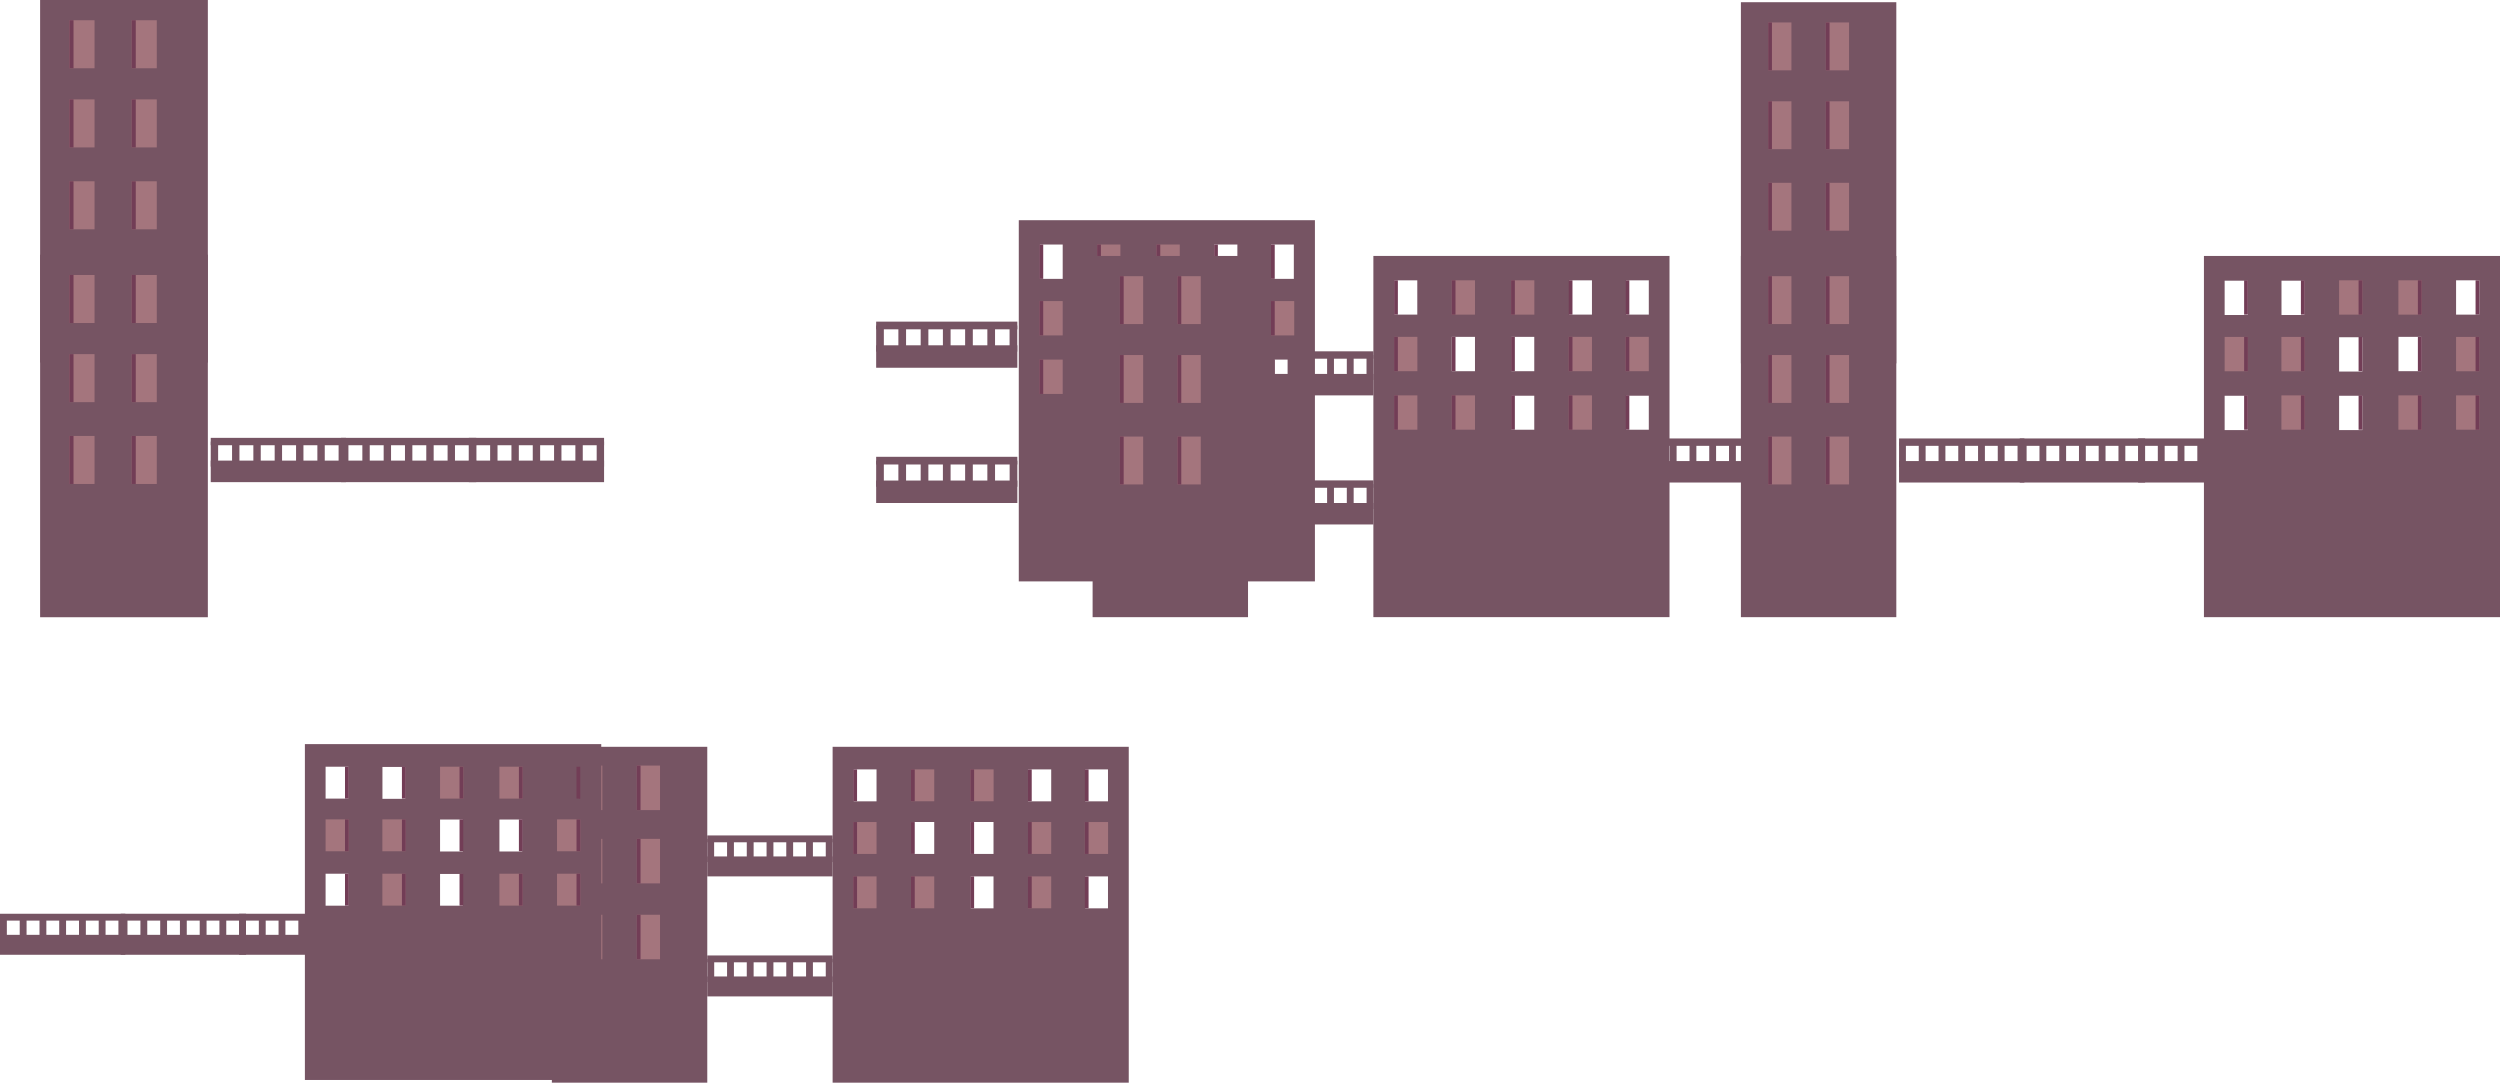 <svg xmlns="http://www.w3.org/2000/svg" viewBox="0 0 328.48 142.25"><defs><style>.cls-1{fill:#765463;}.cls-2{fill:#a4757d;}.cls-3{fill:#723d56;}</style></defs><g id="Layer_2" data-name="Layer 2"><g id="L5"><rect class="cls-1" x="72.51" y="98.12" width="20.42" height="44.13"/><rect class="cls-2" x="76.09" y="100.59" width="3.05" height="5.85"/><rect class="cls-3" x="76.09" y="100.59" width="0.49" height="5.85"/><rect class="cls-2" x="83.67" y="100.59" width="3.05" height="5.85"/><rect class="cls-3" x="83.67" y="100.59" width="0.49" height="5.85"/><rect class="cls-2" x="76.09" y="110.22" width="3.05" height="5.85"/><rect class="cls-3" x="76.09" y="110.22" width="0.49" height="5.85"/><rect class="cls-2" x="83.67" y="110.22" width="3.05" height="5.85"/><rect class="cls-3" x="83.67" y="110.22" width="0.49" height="5.85"/><rect class="cls-2" x="76.09" y="120.19" width="3.05" height="5.85"/><rect class="cls-3" x="76.09" y="120.19" width="0.49" height="5.85"/><rect class="cls-2" x="83.67" y="120.19" width="3.05" height="5.85"/><rect class="cls-3" x="83.67" y="120.19" width="0.49" height="5.85"/><path class="cls-1" d="M109.4,98.12v44.13h38.91V98.12Zm5.77,7.17h-3v-4.2h3Zm7.58,6.91h-3V108h3Zm7.79,7.15h-3v-4.2h3Zm0-7.15h-3V108h3Zm7.58-6.91h-3.05v-4.2h3.05Zm7.46,14.06h-3v-4.2h3Zm0-14.06h-3v-4.2h3Z"/><rect class="cls-3" x="112.12" y="101.09" width="0.49" height="4.19"/><rect class="cls-2" x="119.7" y="101.09" width="3.05" height="4.19"/><rect class="cls-3" x="119.7" y="101.09" width="0.49" height="4.19"/><rect class="cls-2" x="112.12" y="108.01" width="3.05" height="4.19"/><rect class="cls-3" x="112.12" y="108.01" width="0.49" height="4.19"/><rect class="cls-3" x="119.7" y="108.01" width="0.49" height="4.19"/><rect class="cls-2" x="112.12" y="115.15" width="3.05" height="4.19"/><rect class="cls-3" x="112.12" y="115.15" width="0.49" height="4.19"/><rect class="cls-2" x="119.7" y="115.15" width="3.05" height="4.19"/><rect class="cls-3" x="119.7" y="115.15" width="0.49" height="4.19"/><rect class="cls-2" x="127.5" y="101.09" width="3.05" height="4.19"/><rect class="cls-3" x="127.5" y="101.09" width="0.49" height="4.19"/><rect class="cls-3" x="135.07" y="101.09" width="0.49" height="4.19"/><rect class="cls-3" x="127.5" y="108.01" width="0.49" height="4.19"/><rect class="cls-2" x="135.07" y="108.01" width="3.05" height="4.19"/><rect class="cls-3" x="135.07" y="108.01" width="0.49" height="4.19"/><rect class="cls-3" x="127.5" y="115.15" width="0.49" height="4.19"/><rect class="cls-2" x="135.07" y="115.15" width="3.05" height="4.19"/><rect class="cls-3" x="135.07" y="115.15" width="0.49" height="4.19"/><rect class="cls-3" x="142.54" y="101.09" width="0.49" height="4.19"/><rect class="cls-2" x="142.54" y="108.01" width="3.05" height="4.19"/><rect class="cls-3" x="142.54" y="108.01" width="0.49" height="4.19"/><rect class="cls-3" x="142.54" y="115.15" width="0.49" height="4.19"/><path class="cls-1" d="M40.06,97.77V141.9H79V97.77Zm33.14,3h3v4.19h-3Zm-7.58,6.91h3v4.2h-3Zm-7.8,7.15h3V119h-3Zm0-7.15h3v4.2h-3Zm-7.57-6.91h3v4.19h-3ZM42.78,114.8h3V119h-3Zm0-14.06h3v4.19h-3Z"/><rect class="cls-3" x="75.75" y="100.74" width="0.49" height="4.19" transform="translate(151.99 205.67) rotate(180)"/><rect class="cls-2" x="65.62" y="100.74" width="3.05" height="4.19" transform="translate(134.29 205.67) rotate(180)"/><rect class="cls-3" x="68.17" y="100.74" width="0.49" height="4.19" transform="translate(136.84 205.67) rotate(180)"/><rect class="cls-2" x="73.2" y="107.65" width="3.05" height="4.19" transform="translate(149.44 219.5) rotate(180)"/><rect class="cls-3" x="75.75" y="107.65" width="0.49" height="4.19" transform="translate(151.99 219.5) rotate(180)"/><rect class="cls-3" x="68.17" y="107.65" width="0.49" height="4.19" transform="translate(136.84 219.5) rotate(180)"/><rect class="cls-2" x="73.2" y="114.8" width="3.05" height="4.19" transform="translate(149.44 233.79) rotate(180)"/><rect class="cls-3" x="75.75" y="114.8" width="0.49" height="4.19" transform="translate(151.99 233.79) rotate(180)"/><rect class="cls-2" x="65.62" y="114.8" width="3.05" height="4.19" transform="translate(134.29 233.79) rotate(180)"/><rect class="cls-3" x="68.17" y="114.8" width="0.49" height="4.19" transform="translate(136.84 233.79) rotate(180)"/><rect class="cls-2" x="57.82" y="100.74" width="3.05" height="4.19" transform="translate(118.69 205.67) rotate(180)"/><rect class="cls-3" x="60.38" y="100.74" width="0.49" height="4.19" transform="translate(121.25 205.67) rotate(180)"/><rect class="cls-3" x="52.8" y="100.74" width="0.49" height="4.19" transform="translate(106.1 205.67) rotate(180)"/><rect class="cls-3" x="60.38" y="107.65" width="0.49" height="4.19" transform="translate(121.25 219.5) rotate(180)"/><rect class="cls-2" x="50.25" y="107.65" width="3.05" height="4.19" transform="translate(103.54 219.5) rotate(180)"/><rect class="cls-3" x="52.8" y="107.65" width="0.49" height="4.19" transform="translate(106.1 219.5) rotate(180)"/><rect class="cls-3" x="60.38" y="114.8" width="0.49" height="4.19" transform="translate(121.25 233.79) rotate(180)"/><rect class="cls-2" x="50.25" y="114.8" width="3.05" height="4.19" transform="translate(103.54 233.79) rotate(180)"/><rect class="cls-3" x="52.8" y="114.8" width="0.49" height="4.19" transform="translate(106.1 233.79) rotate(180)"/><rect class="cls-3" x="45.34" y="100.74" width="0.49" height="4.19" transform="translate(91.16 205.67) rotate(180)"/><rect class="cls-2" x="42.78" y="107.65" width="3.05" height="4.19" transform="translate(88.61 219.5) rotate(180)"/><rect class="cls-3" x="45.34" y="107.65" width="0.49" height="4.19" transform="translate(91.16 219.5) rotate(180)"/><rect class="cls-3" x="45.34" y="114.8" width="0.49" height="4.19" transform="translate(91.16 233.79) rotate(180)"/><rect class="cls-1" x="92.93" y="112.53" width="16.47" height="2.62"/><rect class="cls-1" x="92.93" y="109.77" width="16.47" height="0.9"/><rect class="cls-1" x="107.43" y="111.3" width="3.05" height="0.9" transform="translate(220.7 2.79) rotate(90)"/><rect class="cls-1" x="105.91" y="110.22" width="0.9" height="3.05"/><rect class="cls-1" x="103.31" y="110.22" width="0.9" height="3.05"/><rect class="cls-1" x="100.72" y="110.22" width="0.9" height="3.05"/><rect class="cls-1" x="98.12" y="110.22" width="0.9" height="3.05"/><rect class="cls-1" x="95.53" y="110.22" width="0.9" height="3.05"/><rect class="cls-1" x="91.86" y="111.3" width="3.05" height="0.9" transform="translate(205.13 18.36) rotate(90)"/><rect class="cls-1" y="122.83" width="16.47" height="2.62"/><rect class="cls-1" y="120.06" width="16.47" height="0.9"/><rect class="cls-1" x="14.49" y="121.59" width="3.05" height="0.9" transform="translate(138.05 106.02) rotate(90)"/><rect class="cls-1" x="12.97" y="120.51" width="0.9" height="3.05"/><rect class="cls-1" x="10.38" y="120.51" width="0.9" height="3.05"/><rect class="cls-1" x="7.78" y="120.51" width="0.9" height="3.05"/><rect class="cls-1" x="5.19" y="120.51" width="0.9" height="3.05"/><rect class="cls-1" x="2.59" y="120.51" width="0.9" height="3.05"/><rect class="cls-1" x="-1.07" y="121.59" width="3.05" height="0.9" transform="translate(122.49 121.59) rotate(90)"/><rect class="cls-1" x="15.86" y="122.83" width="16.47" height="2.62"/><rect class="cls-1" x="15.86" y="120.06" width="16.47" height="0.9"/><rect class="cls-1" x="30.35" y="121.59" width="3.05" height="0.9" transform="translate(153.91 90.16) rotate(90)"/><rect class="cls-1" x="28.83" y="120.51" width="0.9" height="3.05"/><rect class="cls-1" x="26.24" y="120.51" width="0.9" height="3.05"/><rect class="cls-1" x="23.64" y="120.51" width="0.9" height="3.05"/><rect class="cls-1" x="21.05" y="120.51" width="0.9" height="3.05"/><rect class="cls-1" x="18.45" y="120.51" width="0.9" height="3.05"/><rect class="cls-1" x="14.78" y="121.59" width="3.05" height="0.9" transform="translate(138.34 105.73) rotate(90)"/><rect class="cls-1" x="31.41" y="122.83" width="16.47" height="2.62"/><rect class="cls-1" x="31.41" y="120.06" width="16.47" height="0.9"/><rect class="cls-1" x="45.91" y="121.59" width="3.05" height="0.9" transform="translate(169.46 74.61) rotate(90)"/><rect class="cls-1" x="44.38" y="120.51" width="0.9" height="3.05"/><rect class="cls-1" x="41.79" y="120.51" width="0.9" height="3.05"/><rect class="cls-1" x="39.2" y="120.51" width="0.9" height="3.05"/><rect class="cls-1" x="36.6" y="120.51" width="0.9" height="3.05"/><rect class="cls-1" x="34.01" y="120.51" width="0.9" height="3.05"/><rect class="cls-1" x="30.34" y="121.59" width="3.05" height="0.9" transform="translate(153.9 90.18) rotate(90)"/><rect class="cls-1" x="92.93" y="128.3" width="16.47" height="2.62"/><rect class="cls-1" x="92.93" y="125.54" width="16.47" height="0.9"/><rect class="cls-1" x="107.43" y="127.06" width="3.05" height="0.9" transform="translate(236.46 18.56) rotate(90)"/><rect class="cls-1" x="105.91" y="125.99" width="0.9" height="3.05"/><rect class="cls-1" x="103.31" y="125.99" width="0.9" height="3.05"/><rect class="cls-1" x="100.72" y="125.99" width="0.9" height="3.05"/><rect class="cls-1" x="98.12" y="125.99" width="0.9" height="3.05"/><rect class="cls-1" x="95.53" y="125.99" width="0.9" height="3.05"/><rect class="cls-1" x="91.86" y="127.06" width="3.05" height="0.9" transform="translate(220.9 34.13) rotate(90)"/><rect class="cls-1" x="5.27" width="22.04" height="47.64"/><rect class="cls-2" x="9.13" y="2.66" width="3.29" height="6.31"/><rect class="cls-3" x="9.13" y="2.66" width="0.53" height="6.31"/><rect class="cls-2" x="17.31" y="2.66" width="3.29" height="6.31"/><rect class="cls-3" x="17.31" y="2.66" width="0.53" height="6.31"/><rect class="cls-2" x="9.13" y="13.06" width="3.29" height="6.31"/><rect class="cls-3" x="9.13" y="13.06" width="0.53" height="6.31"/><rect class="cls-2" x="17.31" y="13.06" width="3.29" height="6.31"/><rect class="cls-3" x="17.31" y="13.06" width="0.53" height="6.31"/><rect class="cls-2" x="9.13" y="23.82" width="3.29" height="6.31"/><rect class="cls-3" x="9.13" y="23.82" width="0.53" height="6.31"/><rect class="cls-2" x="17.31" y="23.82" width="3.29" height="6.31"/><rect class="cls-3" x="17.31" y="23.82" width="0.53" height="6.31"/><rect class="cls-1" x="5.27" y="33.46" width="22.04" height="47.64"/><rect class="cls-2" x="9.13" y="36.13" width="3.29" height="6.31"/><rect class="cls-3" x="9.13" y="36.13" width="0.53" height="6.31"/><rect class="cls-2" x="17.31" y="36.13" width="3.29" height="6.31"/><rect class="cls-3" x="17.31" y="36.13" width="0.53" height="6.31"/><rect class="cls-2" x="9.13" y="46.53" width="3.29" height="6.31"/><rect class="cls-3" x="9.13" y="46.53" width="0.53" height="6.31"/><rect class="cls-2" x="17.31" y="46.53" width="3.29" height="6.31"/><rect class="cls-3" x="17.31" y="46.53" width="0.53" height="6.31"/><rect class="cls-2" x="9.13" y="57.28" width="3.29" height="6.31"/><rect class="cls-3" x="9.13" y="57.28" width="0.53" height="6.31"/><rect class="cls-2" x="17.31" y="57.28" width="3.29" height="6.31"/><rect class="cls-3" x="17.31" y="57.28" width="0.53" height="6.31"/><path class="cls-1" d="M133.86,28.93V76.39h38.91V28.93Zm5.77,7.71h-3V32.13h3Zm7.58,7.43h-3.05V39.56h3.05ZM155,51.76h-3V47.25h3Zm0-7.69h-3V39.56h3Zm7.58-7.43h-3.05V32.13h3.05ZM170,51.76h-3V47.25h3Zm0-15.12h-3V32.13h3Z"/><rect class="cls-3" x="136.58" y="32.13" width="0.49" height="4.51"/><rect class="cls-2" x="144.16" y="32.13" width="3.05" height="4.51"/><rect class="cls-3" x="144.16" y="32.13" width="0.49" height="4.51"/><rect class="cls-2" x="136.58" y="39.56" width="3.05" height="4.51"/><rect class="cls-3" x="136.58" y="39.56" width="0.49" height="4.51"/><rect class="cls-3" x="144.16" y="39.56" width="0.49" height="4.51"/><rect class="cls-2" x="136.58" y="47.25" width="3.05" height="4.51"/><rect class="cls-3" x="136.58" y="47.25" width="0.49" height="4.51"/><rect class="cls-2" x="144.16" y="47.25" width="3.05" height="4.51"/><rect class="cls-3" x="144.16" y="47.25" width="0.49" height="4.51"/><rect class="cls-2" x="151.96" y="32.13" width="3.05" height="4.51"/><rect class="cls-3" x="151.96" y="32.13" width="0.49" height="4.51"/><rect class="cls-3" x="159.53" y="32.13" width="0.49" height="4.51"/><rect class="cls-3" x="151.96" y="39.56" width="0.49" height="4.51"/><rect class="cls-2" x="159.53" y="39.56" width="3.05" height="4.51"/><rect class="cls-3" x="159.53" y="39.56" width="0.49" height="4.51"/><rect class="cls-3" x="151.96" y="47.25" width="0.49" height="4.51"/><rect class="cls-2" x="159.53" y="47.25" width="3.05" height="4.51"/><rect class="cls-3" x="159.53" y="47.25" width="0.49" height="4.51"/><rect class="cls-3" x="167" y="32.13" width="0.49" height="4.51"/><rect class="cls-2" x="167" y="39.56" width="3.05" height="4.51"/><rect class="cls-3" x="167" y="39.56" width="0.49" height="4.51"/><rect class="cls-3" x="167" y="47.25" width="0.49" height="4.51"/><rect class="cls-1" x="115.12" y="45.37" width="18.55" height="2.95"/><rect class="cls-1" x="115.12" y="42.26" width="18.55" height="1.01"/><rect class="cls-1" x="131.45" y="43.98" width="3.43" height="1.01" transform="translate(177.64 -88.68) rotate(90)"/><rect class="cls-1" x="129.73" y="42.77" width="1.01" height="3.43"/><rect class="cls-1" x="126.81" y="42.77" width="1.01" height="3.43"/><rect class="cls-1" x="123.89" y="42.77" width="1.01" height="3.43"/><rect class="cls-1" x="120.97" y="42.77" width="1.01" height="3.43"/><rect class="cls-1" x="118.04" y="42.77" width="1.01" height="3.43"/><rect class="cls-1" x="113.91" y="43.98" width="3.43" height="1.01" transform="translate(160.11 -71.14) rotate(90)"/><rect class="cls-1" x="27.69" y="60.52" width="17.77" height="2.83"/><rect class="cls-1" x="27.69" y="57.53" width="17.77" height="0.97"/><rect class="cls-1" x="43.34" y="59.18" width="3.29" height="0.97" transform="translate(104.64 14.68) rotate(90)"/><rect class="cls-1" x="41.7" y="58.02" width="0.97" height="3.29"/><rect class="cls-1" x="38.9" y="58.02" width="0.97" height="3.29"/><rect class="cls-1" x="36.09" y="58.02" width="0.97" height="3.29"/><rect class="cls-1" x="33.29" y="58.02" width="0.97" height="3.29"/><rect class="cls-1" x="30.49" y="58.02" width="0.97" height="3.29"/><rect class="cls-1" x="26.53" y="59.18" width="3.29" height="0.97" transform="translate(87.84 31.49) rotate(90)"/><rect class="cls-1" x="44.81" y="60.52" width="17.77" height="2.83"/><rect class="cls-1" x="44.81" y="57.53" width="17.77" height="0.97"/><rect class="cls-1" x="60.46" y="59.18" width="3.29" height="0.97" transform="translate(121.76 -2.44) rotate(90)"/><rect class="cls-1" x="58.81" y="58.02" width="0.97" height="3.29"/><rect class="cls-1" x="56.01" y="58.02" width="0.97" height="3.29"/><rect class="cls-1" x="53.21" y="58.02" width="0.97" height="3.29"/><rect class="cls-1" x="50.41" y="58.02" width="0.97" height="3.29"/><rect class="cls-1" x="47.61" y="58.02" width="0.97" height="3.29"/><rect class="cls-1" x="43.65" y="59.18" width="3.29" height="0.97" transform="translate(104.96 14.37) rotate(90)"/><rect class="cls-1" x="61.6" y="60.52" width="17.77" height="2.83"/><rect class="cls-1" x="61.6" y="57.53" width="17.77" height="0.97"/><rect class="cls-1" x="77.24" y="59.18" width="3.29" height="0.97" transform="translate(138.55 -19.22) rotate(90)"/><rect class="cls-1" x="75.6" y="58.02" width="0.97" height="3.29"/><rect class="cls-1" x="72.8" y="58.02" width="0.97" height="3.29"/><rect class="cls-1" x="70" y="58.02" width="0.97" height="3.29"/><rect class="cls-1" x="67.2" y="58.02" width="0.97" height="3.29"/><rect class="cls-1" x="64.4" y="58.02" width="0.97" height="3.29"/><rect class="cls-1" x="60.44" y="59.18" width="3.29" height="0.97" transform="translate(121.75 -2.42) rotate(90)"/><rect class="cls-1" x="115.12" y="63.14" width="18.55" height="2.95"/><rect class="cls-1" x="115.12" y="60.02" width="18.55" height="1.01"/><rect class="cls-1" x="131.45" y="61.74" width="3.43" height="1.01" transform="translate(195.41 -70.92) rotate(90)"/><rect class="cls-1" x="129.73" y="60.53" width="1.01" height="3.43"/><rect class="cls-1" x="126.81" y="60.53" width="1.01" height="3.43"/><rect class="cls-1" x="123.89" y="60.53" width="1.01" height="3.43"/><rect class="cls-1" x="120.97" y="60.53" width="1.01" height="3.43"/><rect class="cls-1" x="118.04" y="60.53" width="1.01" height="3.43"/><rect class="cls-1" x="113.91" y="61.74" width="3.43" height="1.01" transform="translate(177.87 -53.38) rotate(90)"/><rect class="cls-1" x="143.56" y="33.63" width="20.42" height="47.46"/><rect class="cls-2" x="147.15" y="36.29" width="3.05" height="6.29"/><rect class="cls-3" x="147.15" y="36.29" width="0.49" height="6.29"/><rect class="cls-2" x="154.72" y="36.29" width="3.05" height="6.29"/><rect class="cls-3" x="154.72" y="36.29" width="0.49" height="6.29"/><rect class="cls-2" x="147.15" y="46.65" width="3.05" height="6.29"/><rect class="cls-3" x="147.15" y="46.65" width="0.49" height="6.29"/><rect class="cls-2" x="154.72" y="46.65" width="3.05" height="6.29"/><rect class="cls-3" x="154.72" y="46.65" width="0.49" height="6.29"/><rect class="cls-2" x="147.15" y="57.36" width="3.05" height="6.29"/><rect class="cls-3" x="147.15" y="57.36" width="0.49" height="6.29"/><rect class="cls-2" x="154.72" y="57.36" width="3.05" height="6.29"/><rect class="cls-3" x="154.72" y="57.36" width="0.49" height="6.29"/><rect class="cls-1" x="228.74" y="0.29" width="20.42" height="47.46"/><rect class="cls-2" x="232.33" y="2.95" width="3.05" height="6.29"/><rect class="cls-3" x="232.33" y="2.95" width="0.49" height="6.29"/><rect class="cls-2" x="239.9" y="2.95" width="3.05" height="6.29"/><rect class="cls-3" x="239.9" y="2.95" width="0.49" height="6.29"/><rect class="cls-2" x="232.33" y="13.31" width="3.05" height="6.29"/><rect class="cls-3" x="232.33" y="13.31" width="0.49" height="6.29"/><rect class="cls-2" x="239.9" y="13.31" width="3.05" height="6.29"/><rect class="cls-3" x="239.9" y="13.31" width="0.49" height="6.29"/><rect class="cls-2" x="232.33" y="24.02" width="3.05" height="6.29"/><rect class="cls-3" x="232.33" y="24.02" width="0.49" height="6.29"/><rect class="cls-2" x="239.9" y="24.02" width="3.05" height="6.29"/><rect class="cls-3" x="239.9" y="24.02" width="0.49" height="6.29"/><rect class="cls-1" x="228.74" y="33.63" width="20.42" height="47.46"/><rect class="cls-2" x="232.33" y="36.29" width="3.05" height="6.29"/><rect class="cls-3" x="232.33" y="36.29" width="0.49" height="6.29"/><rect class="cls-2" x="239.9" y="36.29" width="3.05" height="6.29"/><rect class="cls-3" x="239.9" y="36.29" width="0.49" height="6.29"/><rect class="cls-2" x="232.33" y="46.65" width="3.05" height="6.29"/><rect class="cls-3" x="232.33" y="46.65" width="0.49" height="6.29"/><rect class="cls-2" x="239.9" y="46.65" width="3.05" height="6.29"/><rect class="cls-3" x="239.9" y="46.65" width="0.49" height="6.29"/><rect class="cls-2" x="232.33" y="57.36" width="3.05" height="6.29"/><rect class="cls-3" x="232.33" y="57.36" width="0.49" height="6.29"/><rect class="cls-2" x="239.9" y="57.36" width="3.05" height="6.29"/><rect class="cls-3" x="239.9" y="57.36" width="0.49" height="6.29"/><path class="cls-1" d="M180.45,33.63V81.09h38.91V33.63Zm5.77,7.71h-3V36.83h3Zm7.58,7.43h-3.05V44.26h3.05Zm7.79,7.69h-3V52h3Zm0-7.69h-3V44.26h3Zm7.58-7.43h-3V36.83h3Zm7.47,15.12h-3V52h3Zm0-15.12h-3V36.83h3Z"/><rect class="cls-3" x="183.18" y="36.83" width="0.49" height="4.51"/><rect class="cls-2" x="190.75" y="36.83" width="3.05" height="4.51"/><rect class="cls-3" x="190.75" y="36.83" width="0.49" height="4.51"/><rect class="cls-2" x="183.18" y="44.26" width="3.05" height="4.51"/><rect class="cls-3" x="183.18" y="44.26" width="0.49" height="4.51"/><rect class="cls-3" x="190.75" y="44.26" width="0.49" height="4.51"/><rect class="cls-2" x="183.18" y="51.95" width="3.05" height="4.51"/><rect class="cls-3" x="183.18" y="51.95" width="0.49" height="4.51"/><rect class="cls-2" x="190.75" y="51.95" width="3.05" height="4.51"/><rect class="cls-3" x="190.75" y="51.95" width="0.49" height="4.51"/><rect class="cls-2" x="198.55" y="36.83" width="3.05" height="4.51"/><rect class="cls-3" x="198.55" y="36.83" width="0.49" height="4.51"/><rect class="cls-3" x="206.12" y="36.83" width="0.49" height="4.51"/><rect class="cls-3" x="198.55" y="44.26" width="0.49" height="4.51"/><rect class="cls-2" x="206.12" y="44.26" width="3.05" height="4.51"/><rect class="cls-3" x="206.12" y="44.26" width="0.49" height="4.51"/><rect class="cls-3" x="198.55" y="51.95" width="0.49" height="4.51"/><rect class="cls-2" x="206.12" y="51.95" width="3.05" height="4.51"/><rect class="cls-3" x="206.12" y="51.95" width="0.49" height="4.51"/><rect class="cls-3" x="213.59" y="36.83" width="0.49" height="4.51"/><rect class="cls-2" x="213.59" y="44.26" width="3.05" height="4.51"/><rect class="cls-3" x="213.59" y="44.26" width="0.49" height="4.51"/><rect class="cls-3" x="213.59" y="51.95" width="0.49" height="4.51"/><path class="cls-1" d="M289.58,33.63V81.09h38.9V33.63Zm33.13,3.2h3.05v4.51h-3.05Zm-7.57,7.43h3v4.51h-3ZM307.34,52h3.05v4.51h-3.05Zm0-7.69h3.05v4.51h-3.05Zm-7.57-7.43h3v4.51h-3ZM292.3,52h3.05v4.51H292.3Zm0-15.12h3.05v4.51H292.3Z"/><rect class="cls-3" x="325.27" y="36.83" width="0.49" height="4.51" transform="translate(651.03 78.17) rotate(180)"/><rect class="cls-2" x="315.14" y="36.83" width="3.05" height="4.51" transform="translate(633.32 78.17) rotate(180)"/><rect class="cls-3" x="317.69" y="36.83" width="0.49" height="4.51" transform="translate(635.87 78.17) rotate(180)"/><rect class="cls-2" x="322.71" y="44.26" width="3.05" height="4.51" transform="translate(648.47 93.04) rotate(180)"/><rect class="cls-3" x="325.27" y="44.26" width="0.49" height="4.51" transform="translate(651.03 93.04) rotate(180)"/><rect class="cls-3" x="317.69" y="44.26" width="0.49" height="4.51" transform="translate(635.87 93.04) rotate(180)"/><rect class="cls-2" x="322.71" y="51.95" width="3.05" height="4.51" transform="translate(648.47 108.41) rotate(180)"/><rect class="cls-3" x="325.27" y="51.95" width="0.49" height="4.51" transform="translate(651.03 108.41) rotate(180)"/><rect class="cls-2" x="315.14" y="51.95" width="3.05" height="4.51" transform="translate(633.32 108.41) rotate(180)"/><rect class="cls-3" x="317.69" y="51.95" width="0.49" height="4.51" transform="translate(635.87 108.41) rotate(180)"/><rect class="cls-2" x="307.34" y="36.83" width="3.05" height="4.51" transform="translate(617.73 78.17) rotate(180)"/><rect class="cls-3" x="309.89" y="36.83" width="0.49" height="4.51" transform="translate(620.28 78.17) rotate(180)"/><rect class="cls-3" x="302.32" y="36.83" width="0.49" height="4.51" transform="translate(605.13 78.17) rotate(180)"/><rect class="cls-3" x="309.89" y="44.26" width="0.49" height="4.51" transform="translate(620.28 93.04) rotate(180)"/><rect class="cls-2" x="299.77" y="44.26" width="3.05" height="4.51" transform="translate(602.58 93.04) rotate(180)"/><rect class="cls-3" x="302.32" y="44.26" width="0.49" height="4.51" transform="translate(605.13 93.04) rotate(180)"/><rect class="cls-3" x="309.89" y="51.95" width="0.49" height="4.51" transform="translate(620.28 108.41) rotate(180)"/><rect class="cls-2" x="299.77" y="51.95" width="3.05" height="4.51" transform="translate(602.58 108.41) rotate(180)"/><rect class="cls-3" x="302.32" y="51.95" width="0.49" height="4.51" transform="translate(605.13 108.41) rotate(180)"/><rect class="cls-3" x="294.85" y="36.83" width="0.49" height="4.51" transform="translate(590.2 78.17) rotate(180)"/><rect class="cls-2" x="292.3" y="44.26" width="3.05" height="4.51" transform="translate(587.65 93.04) rotate(180)"/><rect class="cls-3" x="294.85" y="44.26" width="0.49" height="4.51" transform="translate(590.2 93.04) rotate(180)"/><rect class="cls-3" x="294.85" y="51.95" width="0.49" height="4.51" transform="translate(590.2 108.41) rotate(180)"/><rect class="cls-1" x="163.99" y="49.13" width="16.47" height="2.82"/><rect class="cls-1" x="163.99" y="46.16" width="16.47" height="0.97"/><rect class="cls-1" x="178.37" y="47.84" width="3.27" height="0.9" transform="translate(228.29 -131.72) rotate(90)"/><rect class="cls-1" x="176.96" y="46.65" width="0.9" height="3.27"/><rect class="cls-1" x="174.37" y="46.65" width="0.9" height="3.27"/><rect class="cls-1" x="171.77" y="46.65" width="0.9" height="3.27"/><rect class="cls-1" x="169.18" y="46.65" width="0.9" height="3.27"/><rect class="cls-1" x="166.58" y="46.65" width="0.9" height="3.27"/><rect class="cls-1" x="162.8" y="47.84" width="3.27" height="0.9" transform="translate(212.72 -116.15) rotate(90)"/><rect class="cls-1" x="214.2" y="60.58" width="16.47" height="2.82"/><rect class="cls-1" x="214.2" y="57.61" width="16.47" height="0.97"/><rect class="cls-1" x="228.58" y="59.28" width="3.27" height="0.9" transform="translate(289.95 -170.49) rotate(90)"/><rect class="cls-1" x="227.18" y="58.1" width="0.9" height="3.27"/><rect class="cls-1" x="224.58" y="58.1" width="0.9" height="3.27"/><rect class="cls-1" x="221.99" y="58.1" width="0.9" height="3.27"/><rect class="cls-1" x="219.39" y="58.1" width="0.9" height="3.27"/><rect class="cls-1" x="216.8" y="58.1" width="0.9" height="3.27"/><rect class="cls-1" x="213.01" y="59.28" width="3.27" height="0.9" transform="translate(274.38 -154.92) rotate(90)"/><rect class="cls-1" x="249.52" y="60.58" width="16.47" height="2.82"/><rect class="cls-1" x="249.52" y="57.61" width="16.47" height="0.97"/><rect class="cls-1" x="263.9" y="59.28" width="3.27" height="0.9" transform="translate(325.27 -205.8) rotate(90)"/><rect class="cls-1" x="262.49" y="58.1" width="0.9" height="3.27"/><rect class="cls-1" x="259.9" y="58.1" width="0.9" height="3.27"/><rect class="cls-1" x="257.3" y="58.1" width="0.9" height="3.27"/><rect class="cls-1" x="254.71" y="58.1" width="0.9" height="3.27"/><rect class="cls-1" x="252.11" y="58.1" width="0.9" height="3.27"/><rect class="cls-1" x="248.33" y="59.28" width="3.27" height="0.9" transform="translate(309.7 -190.23) rotate(90)"/><rect class="cls-1" x="265.38" y="60.58" width="16.47" height="2.82"/><rect class="cls-1" x="265.38" y="57.61" width="16.47" height="0.97"/><rect class="cls-1" x="279.76" y="59.28" width="3.27" height="0.9" transform="translate(341.13 -221.66) rotate(90)"/><rect class="cls-1" x="278.35" y="58.1" width="0.9" height="3.27"/><rect class="cls-1" x="275.75" y="58.1" width="0.9" height="3.27"/><rect class="cls-1" x="273.16" y="58.1" width="0.9" height="3.27"/><rect class="cls-1" x="270.57" y="58.1" width="0.9" height="3.27"/><rect class="cls-1" x="267.97" y="58.1" width="0.9" height="3.27"/><rect class="cls-1" x="264.19" y="59.28" width="3.27" height="0.9" transform="translate(325.56 -206.09) rotate(90)"/><rect class="cls-1" x="280.93" y="60.58" width="16.47" height="2.82"/><rect class="cls-1" x="280.93" y="57.61" width="16.47" height="0.97"/><rect class="cls-1" x="295.31" y="59.28" width="3.27" height="0.9" transform="translate(356.68 -237.21) rotate(90)"/><rect class="cls-1" x="293.9" y="58.1" width="0.9" height="3.27"/><rect class="cls-1" x="291.31" y="58.1" width="0.9" height="3.27"/><rect class="cls-1" x="288.71" y="58.1" width="0.9" height="3.27"/><rect class="cls-1" x="286.12" y="58.1" width="0.9" height="3.27"/><rect class="cls-1" x="283.52" y="58.1" width="0.9" height="3.27"/><rect class="cls-1" x="279.74" y="59.28" width="3.27" height="0.9" transform="translate(341.11 -221.64) rotate(90)"/><rect class="cls-1" x="163.99" y="66.09" width="16.47" height="2.82"/><rect class="cls-1" x="163.99" y="63.12" width="16.47" height="0.97"/><rect class="cls-1" x="178.37" y="64.79" width="3.27" height="0.9" transform="translate(245.25 -114.76) rotate(90)"/><rect class="cls-1" x="176.96" y="63.6" width="0.9" height="3.27"/><rect class="cls-1" x="174.37" y="63.6" width="0.9" height="3.27"/><rect class="cls-1" x="171.77" y="63.6" width="0.9" height="3.27"/><rect class="cls-1" x="169.18" y="63.6" width="0.9" height="3.27"/><rect class="cls-1" x="166.58" y="63.6" width="0.9" height="3.27"/><rect class="cls-1" x="162.8" y="64.79" width="3.27" height="0.9" transform="translate(229.68 -99.19) rotate(90)"/></g></g></svg>